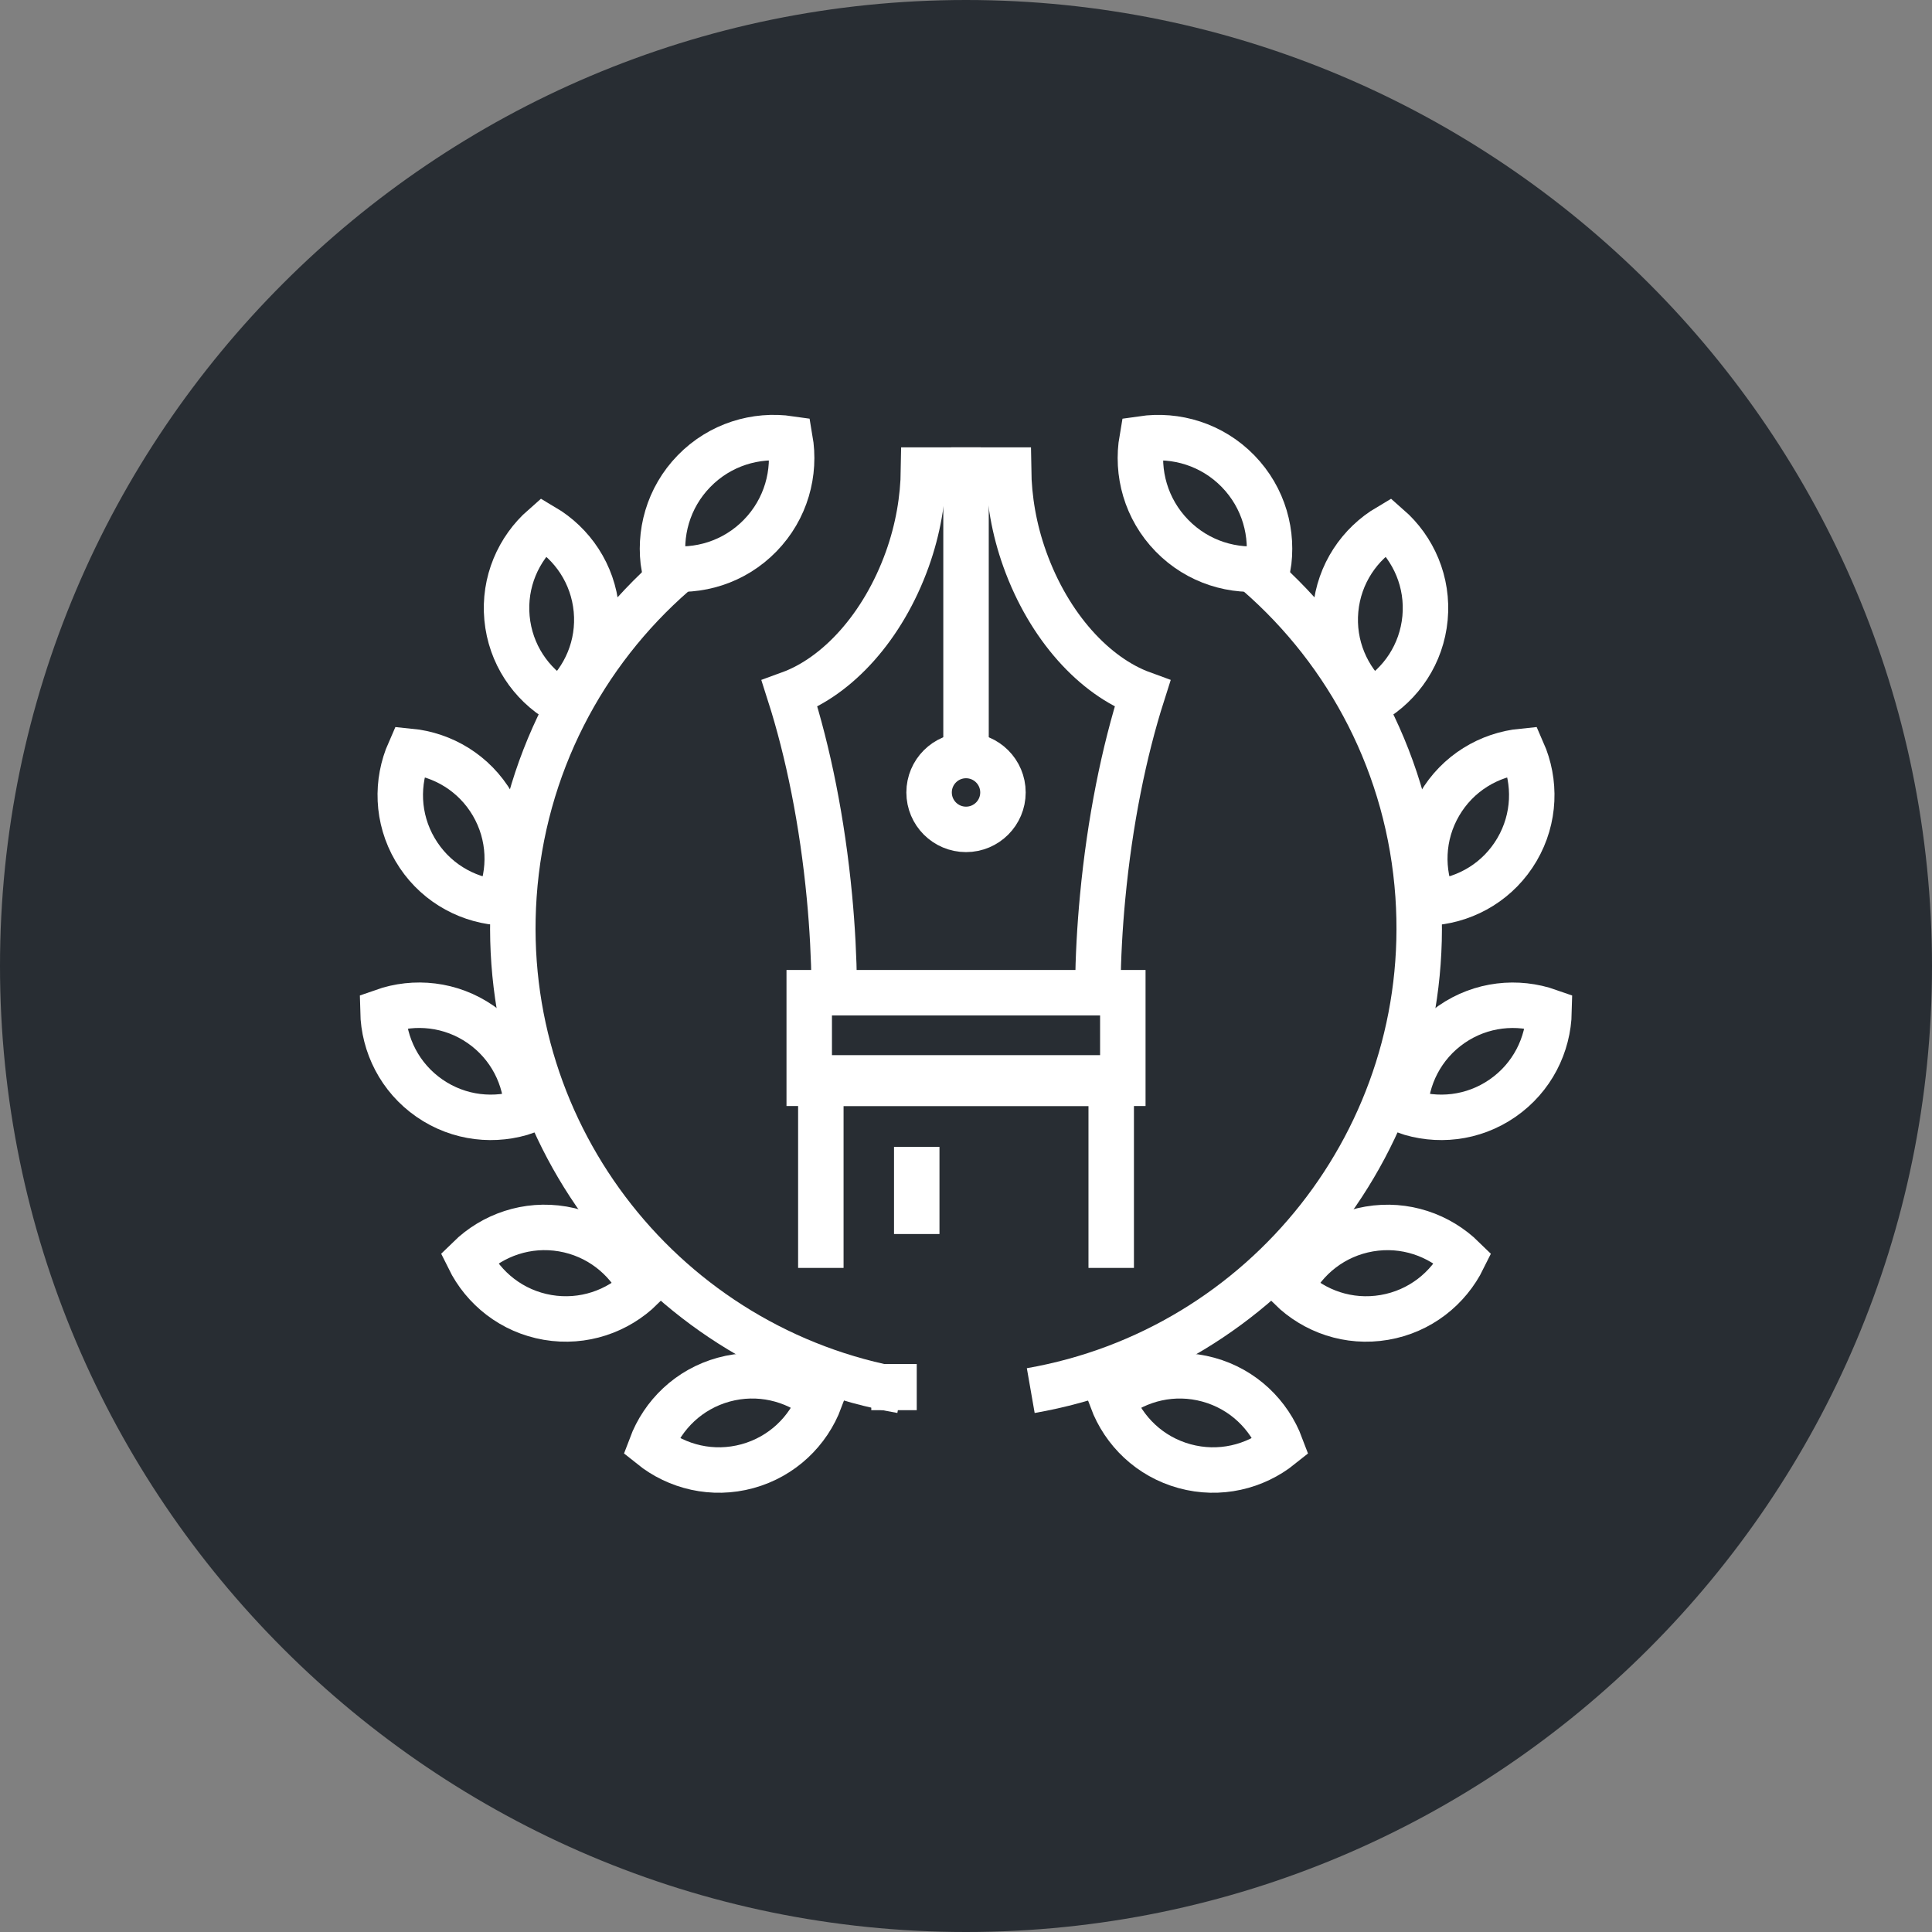 <?xml version="1.0" encoding="utf-8"?>
<!-- Generator: Adobe Illustrator 16.0.0, SVG Export Plug-In . SVG Version: 6.00 Build 0)  -->
<!DOCTYPE svg PUBLIC "-//W3C//DTD SVG 1.1//EN" "http://www.w3.org/Graphics/SVG/1.1/DTD/svg11.dtd">
<svg version="1.1" xmlns="http://www.w3.org/2000/svg" xmlns:xlink="http://www.w3.org/1999/xlink" x="0px" y="0px" width="170px"
	 height="170px" viewBox="0 0 170 170" enable-background="new 0 0 170 170" xml:space="preserve">
<rect x="0" y="0" width="170" height="170" fill="#808080" stroke="none"/>
<g id="Background">
</g>
<g id="Circle">
	<g>
		<path fill="#282D33" d="M85,170c-46.868,0-85-38.131-85-85S38.132,0,85,0c46.87,0,85,38.131,85,85S131.87,170,85,170z"/>
	</g>
</g>
<g id="TEXT">
</g>
<g id="Icons">
	<g>
		<path fill="none" stroke="#FFFFFF" stroke-width="4" d="M96.6,86.771c0.03-2.52,0.166-5.139,0.422-7.826
			c0.63-6.662,1.876-12.795,3.505-17.898c-4.201-1.531-8.218-5.877-10.354-11.842c-0.954-2.658-1.394-5.328-1.428-7.844h-3.032
			v0.156"/>
		<path fill="none" stroke="#FFFFFF" stroke-width="4" d="M84.295,41.518v-0.156h-3.031c-0.035,2.516-0.476,5.186-1.428,7.844
			c-2.139,5.965-6.152,10.311-10.359,11.842c1.633,5.105,2.881,11.24,3.511,17.898c0.254,2.688,0.389,5.307,0.419,7.826"/>
		<polyline fill="none" stroke="#FFFFFF" stroke-width="4" points="97.777,111.566 97.777,94.844 72.227,94.844 72.227,111.566 		
			"/>
		<rect x="71.205" y="87.35" fill="none" stroke="#FFFFFF" stroke-width="4" width="27.594" height="7.971"/>
		<line fill="none" stroke="#FFFFFF" stroke-width="4" x1="71.205" y1="95.32" x2="98.799" y2="95.32"/>
		<line fill="none" stroke="#FFFFFF" stroke-width="4" x1="85.002" y1="41.313" x2="85.002" y2="66.813"/>
		<circle fill="none" stroke="#FFFFFF" stroke-width="4" cx="85.002" cy="69.729" r="3.25"/>
		<line fill="none" stroke="#FFFFFF" stroke-width="4" x1="80.666" y1="100.916" x2="80.666" y2="108.584"/>
		<line fill="none" stroke="#FFFFFF" stroke-width="4" x1="78.666" y1="120.021" x2="78.666" y2="124.084"/>
	</g>
	<g>
		<g>
			<g>
				<path fill="none" stroke="#FFFFFF" stroke-width="4" d="M61.066,41.459c-2.28,2.34-3.145,5.527-2.626,8.518
					c3.003,0.439,6.167-0.506,8.446-2.848c2.281-2.34,3.145-5.527,2.627-8.52C66.511,38.17,63.347,39.117,61.066,41.459z"/>
				<path fill="none" stroke="#FFFFFF" stroke-width="4" d="M44.612,54.385c0.295,3.162,2.105,5.809,4.646,7.309
					c2.216-1.943,3.51-4.879,3.216-8.041c-0.296-3.16-2.107-5.807-4.646-7.309C45.61,48.287,44.318,51.225,44.612,54.385z"/>
				<path fill="none" stroke="#FFFFFF" stroke-width="4" d="M36.52,74.752c1.603,2.74,4.362,4.375,7.299,4.66
					c1.188-2.697,1.118-5.904-0.484-8.646c-1.603-2.738-4.364-4.373-7.299-4.66C34.846,68.803,34.916,72.012,36.52,74.752z"/>
				<path fill="none" stroke="#FFFFFF" stroke-width="4" d="M37.791,96.631c2.611,1.807,5.804,2.121,8.585,1.139
					c-0.064-2.945-1.481-5.824-4.094-7.633c-2.608-1.805-5.804-2.119-8.585-1.139C33.762,91.947,35.181,94.824,37.791,96.631z"/>
				<path fill="none" stroke="#FFFFFF" stroke-width="4" d="M48.19,115.922c3.13,0.533,6.156-0.531,8.262-2.596
					c-1.302-2.643-3.804-4.652-6.936-5.188c-3.127-0.533-6.155,0.533-8.261,2.596C42.559,113.381,45.062,115.387,48.19,115.922z"/>
				<path fill="none" stroke="#FFFFFF" stroke-width="4" d="M65.768,129.012c3.063-0.84,5.356-3.084,6.392-5.846
					c-2.298-1.844-5.414-2.607-8.478-1.77c-3.061,0.84-5.354,3.084-6.391,5.844C59.591,129.088,62.707,129.85,65.768,129.012z"/>
				<path fill="none" stroke="#FFFFFF" stroke-width="4" d="M79.305,122.359c-20.596-3.592-35.556-22.25-34.081-43.564
					c0.787-11.383,6.114-21.371,14.092-28.318"/>
			</g>
			<g>
				<path fill="none" stroke="#FFFFFF" stroke-width="4" d="M108.937,41.459c2.28,2.342,3.145,5.527,2.626,8.52
					c-3.003,0.439-6.166-0.508-8.446-2.85c-2.28-2.34-3.146-5.527-2.626-8.518C103.492,38.172,106.656,39.119,108.937,41.459z"/>
				<path fill="none" stroke="#FFFFFF" stroke-width="4" d="M125.391,54.387c-0.295,3.162-2.105,5.809-4.646,7.309
					c-2.217-1.943-3.51-4.881-3.216-8.043c0.295-3.158,2.107-5.807,4.646-7.307C124.393,48.287,125.685,51.225,125.391,54.387z"/>
				<path fill="none" stroke="#FFFFFF" stroke-width="4" d="M133.484,74.752c-1.604,2.742-4.363,4.375-7.299,4.662
					c-1.188-2.697-1.12-5.906,0.484-8.648c1.602-2.738,4.363-4.373,7.299-4.66C135.157,68.805,135.086,72.014,133.484,74.752z"/>
				<path fill="none" stroke="#FFFFFF" stroke-width="4" d="M132.211,96.631c-2.61,1.807-5.803,2.121-8.584,1.139
					c0.063-2.945,1.482-5.822,4.093-7.631c2.61-1.805,5.804-2.119,8.585-1.139C136.241,91.947,134.822,94.824,132.211,96.631z"/>
				<path fill="none" stroke="#FFFFFF" stroke-width="4" d="M121.813,115.922c-3.13,0.535-6.156-0.529-8.262-2.596
					c1.302-2.643,3.805-4.65,6.936-5.186c3.128-0.533,6.154,0.531,8.262,2.596C127.444,113.381,124.941,115.389,121.813,115.922z"/>
				<path fill="none" stroke="#FFFFFF" stroke-width="4" d="M104.235,129.012c-3.063-0.838-5.356-3.082-6.392-5.844
					c2.297-1.846,5.414-2.609,8.479-1.77c3.06,0.838,5.354,3.084,6.39,5.844C110.412,129.088,107.297,129.85,104.235,129.012z"/>
				<path fill="none" stroke="#FFFFFF" stroke-width="4" d="M90.698,122.361c20.596-3.594,35.555-22.25,34.081-43.564
					c-0.787-11.385-6.114-21.371-14.092-28.318"/>
			</g>
		</g>
	</g>
</g>
</svg>
